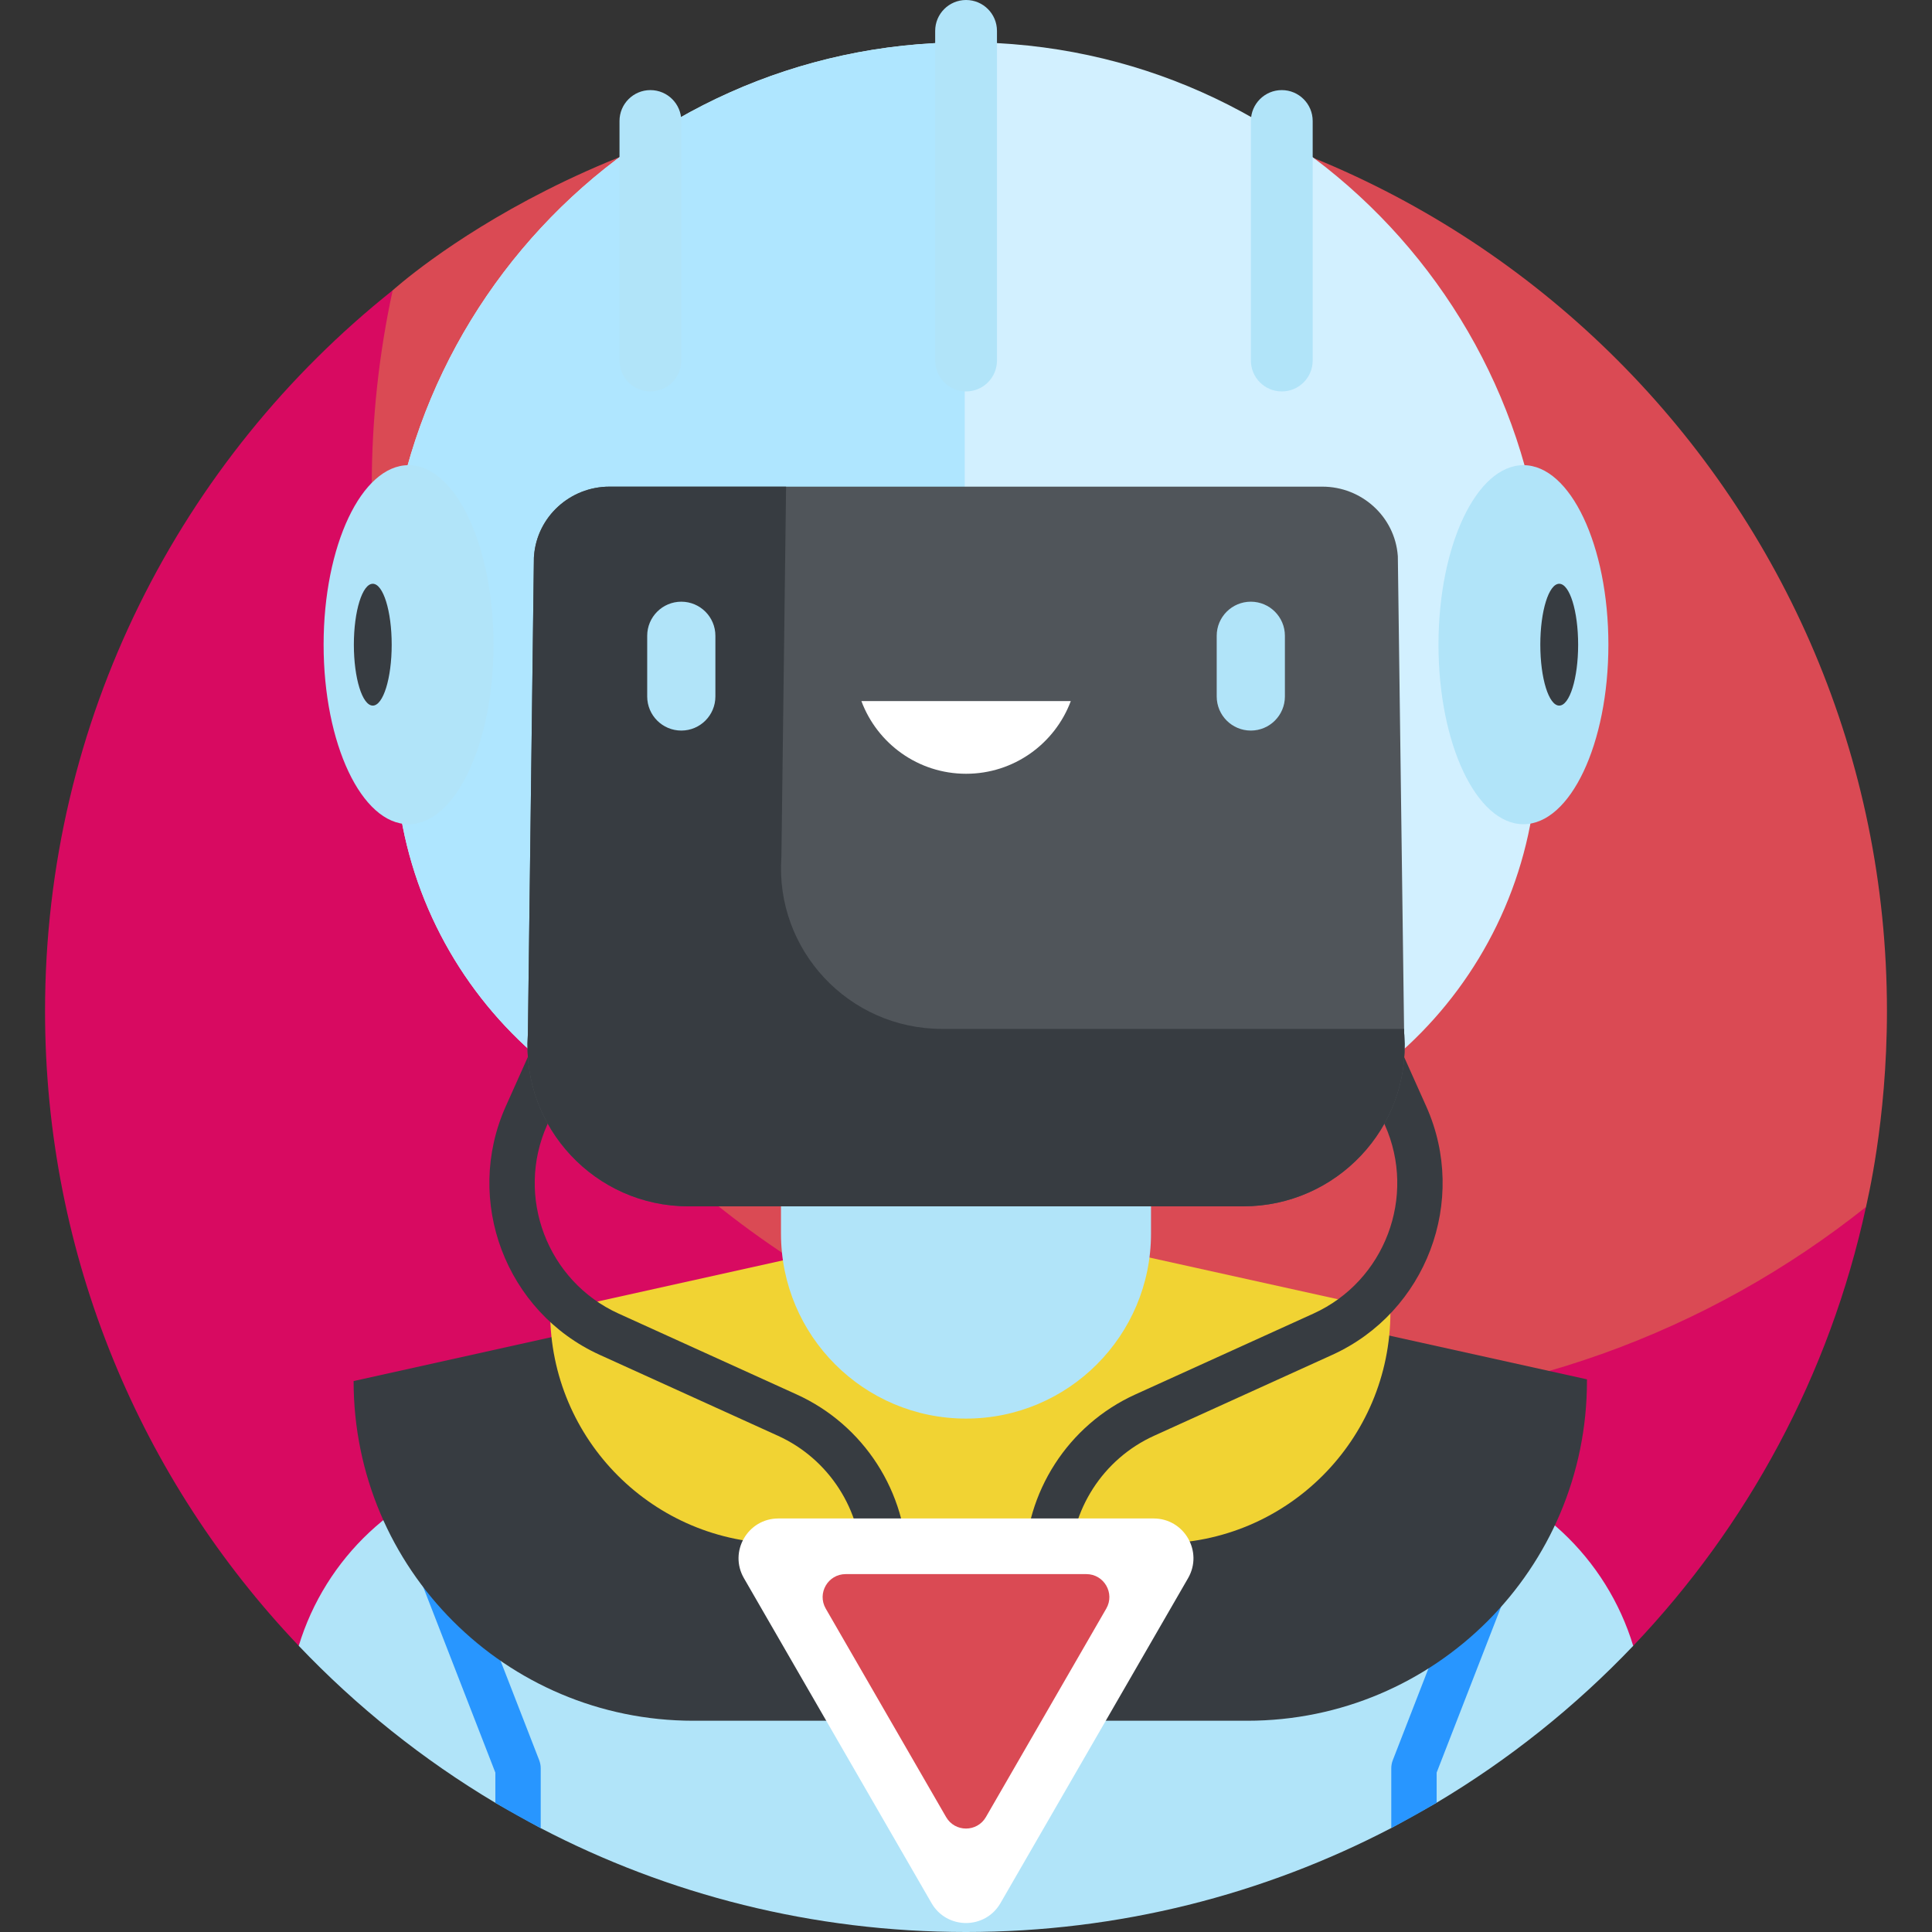<svg id="Layer_1" enable-background="new 0 0 511 511" height="512" viewBox="0 0 511 511" width="512" xmlns="http://www.w3.org/2000/svg"><rect x="0" y="0" width="511" height="511" fill="#333333" stroke="none"/><g><g><g><path d="m255.5 23.83c-93.738 0-151.481 52.874-151.64 52.963 0 0-2.401 2.996-2.85 4.988-3.647 16.19-7.055 37.887-7.055 53.721 0 134.528 113.447 243.558 247.975 243.558 51.804 0 109.439-24.828 148.013-54.68.863-.668 3.601-5.155 3.601-5.155.17-1.038 5.541-22.426 5.541-51.811 0-134.527-109.057-243.584-243.585-243.584z" fill="#da4a54"/></g><path d="m341.909 372.185c-134.528 0-243.585-109.057-243.585-243.585 0-17.781 1.918-35.107 5.535-51.806-56.02 44.629-91.945 113.431-91.945 190.621 0 65.08 25.522 124.199 67.104 167.894l352.953.006c30.135-31.643 51.906-71.472 61.572-116.089-41.608 33.142-94.304 52.959-151.634 52.959z" fill="#d80a61"/></g><g><g><path d="m381.418 388.507-126.188-27.924-125.69 27.897c-24.544 5.448-43.523 23.723-50.521 46.828 15.312 16.09 32.802 30.089 51.997 41.524l12 6.697c33.648 17.55 71.908 27.471 112.484 27.471 40.428 0 78.731-9.903 112.484-27.504l12-6.695c19.166-11.412 36.659-25.39 51.988-41.487-7.01-23.105-26.002-41.374-50.554-46.807z" fill="#b1e4f9"/><path d="m114.934 394.33-11.185 4.348 27.268 70.165v7.99c3.93 2.341 7.931 4.574 12 6.697v-15.811c0-.743-.138-1.48-.407-2.174z" fill="#2896ff"/><path d="m379.983 476.801v-7.958l27.269-70.165-11.186-4.348-27.676 71.214c-.269.693-.407 1.431-.407 2.174v15.778c4.068-2.122 8.069-4.354 12-6.695z" fill="#2896ff"/><g><path d="m419.74 364.824-162.323-35.919-163.891 36.375c0 49.62 40.225 89.844 89.844 89.844h146.526c49.62 0 89.844-40.225 89.844-89.844z" fill="#373c41"/></g><g><path d="m367.754 346.714-110.587-24.471-111.656 24.782c0 33.805 27.404 61.209 61.209 61.209h99.825c33.805 0 61.209-27.404 61.209-61.209z" fill="#f1d333"/></g></g><g><path d="m255.5 375.208c-27.026 0-48.936-21.909-48.936-48.936v-26.117h97.871v26.117c.001 27.027-21.909 48.936-48.935 48.936z" fill="#b1e4f9"/></g><g><g><path d="m283.047 414.198h-12c0-19.501 11.473-37.31 29.229-45.371l47.116-21.394c18.896-8.58 27.367-30.97 18.885-49.909l-10.819-24.156 10.951-4.904 10.819 24.156c11.174 24.947.015 54.438-24.875 65.739l-47.116 21.394c-13.48 6.12-22.19 19.641-22.19 34.445z" fill="#373c41"/></g><g><path d="m239.954 414.198h-12c0-14.804-8.71-28.324-22.189-34.445l-47.116-21.394c-24.89-11.302-36.049-40.792-24.875-65.739l10.818-24.156 10.952 4.904-10.819 24.156c-8.483 18.94-.012 41.329 18.884 49.909l47.116 21.394c17.756 8.062 29.229 25.871 29.229 45.371z" fill="#373c41"/></g></g><g><g><path d="m298.78 305.547h-86.405c-56.519 0-103.462-43.61-107.618-99.976l-2.192-29.73c-6.554-88.907 63.812-164.651 152.96-164.651 88.936 0 159.227 75.399 152.998 164.117l-2.098 29.888c-3.969 56.525-50.981 100.352-107.645 100.352z" fill="#d2f0ff"/></g><g><path d="m255.161 11.195c-88.975.207-159.141 75.86-152.595 164.646l2.192 29.73c4.155 56.366 51.099 99.976 107.618 99.976h42.786v-294.352z" fill="#afe6ff"/></g><g><path d="m371.378 273.064-1.66-125.9c-.005-.064-.009-.128-.014-.192-.787-10.344-9.573-18.257-19.947-18.257h-188.556c-10.4 0-19.175 7.952-19.956 18.323-.01.137-.02.274-.03.411l-1.59 126.02c-.004.061-.009.122-.013.183-1.686 24.572 17.837 45.415 42.467 45.415h146.754c24.586 0 44.251-20.732 42.597-45.263-.017-.246-.034-.493-.052-.74z" fill="#50555a"/></g><g><path d="m371.378 273.064-.012-.93h-122.233c-24.629 0-44.152-20.844-42.467-45.415.004-.061.008-.122.013-.183l1.234-97.82h-46.712c-10.4 0-19.175 7.952-19.956 18.323-.01.137-.02.274-.03.411l-1.59 126.02c-.004.061-.008.123-.013.184-1.686 24.572 17.837 45.415 42.467 45.415h146.754c24.586 0 44.251-20.733 42.597-45.263-.017-.248-.034-.495-.052-.742z" fill="#373c41"/></g><g><path d="m330.829 159.144c4.981 0 9.018 4.038 9.018 9.018v16.05c0 4.981-4.038 9.018-9.018 9.018-4.981 0-9.018-4.038-9.018-9.018v-16.05c-.001-4.98 4.037-9.018 9.018-9.018z" fill="#b1e4f9"/></g><g><path d="m180.198 159.144c-4.981 0-9.018 4.038-9.018 9.018v16.05c0 4.981 4.038 9.018 9.018 9.018 4.981 0 9.018-4.038 9.018-9.018v-16.05c.001-4.98-4.037-9.018-9.018-9.018z" fill="#b1e4f9"/></g><g><path d="m227.834 185.437c4.19 11.225 15.006 19.219 27.691 19.219 12.686 0 23.501-7.995 27.691-19.219z" fill="#fff"/></g><g><path d="m172.026 103.532c-4.513 0-8.172-3.659-8.172-8.172v-63.358c0-4.513 3.659-8.172 8.172-8.172 4.513 0 8.172 3.659 8.172 8.172v63.358c0 4.513-3.658 8.172-8.172 8.172z" fill="#b1e4f9"/></g><g><path d="m339.024 103.532c4.513 0 8.172-3.659 8.172-8.172v-63.358c0-4.513-3.659-8.172-8.172-8.172-4.513 0-8.172 3.659-8.172 8.172v63.358c0 4.513 3.658 8.172 8.172 8.172z" fill="#b1e4f9"/></g><g><path d="m255.519 103.532c4.513 0 8.172-3.659 8.172-8.172v-87.188c0-4.513-3.659-8.172-8.172-8.172-4.513 0-8.172 3.659-8.172 8.172v87.188c0 4.513 3.659 8.172 8.172 8.172z" fill="#b1e4f9"/></g><g><g><ellipse cx="108.061" cy="170.515" fill="#b1e4f9" rx="22.469" ry="47.482"/></g><g><ellipse cx="98.597" cy="170.515" fill="#373c41" rx="5.003" ry="16.11"/></g></g><g><g><ellipse cx="402.939" cy="170.515" fill="#b1e4f9" rx="22.469" ry="47.482"/></g><g><ellipse cx="412.403" cy="170.515" fill="#373c41" rx="5.003" ry="16.11"/></g></g></g><g><path d="m264.616 503.362 49.622-85.948c4.052-7.018-1.013-15.79-9.116-15.79h-99.244c-8.103 0-13.168 8.772-9.116 15.79l49.622 85.948c4.051 7.018 14.181 7.018 18.232 0z" fill="#fff"/></g><g><path d="m260.767 480.597 31.832-55.134c2.341-4.055-.585-9.123-5.267-9.123h-63.663c-4.682 0-7.608 5.068-5.267 9.123l31.832 55.134c2.34 4.055 8.192 4.055 10.533 0z" fill="#da4a54"/></g></g></g></svg>